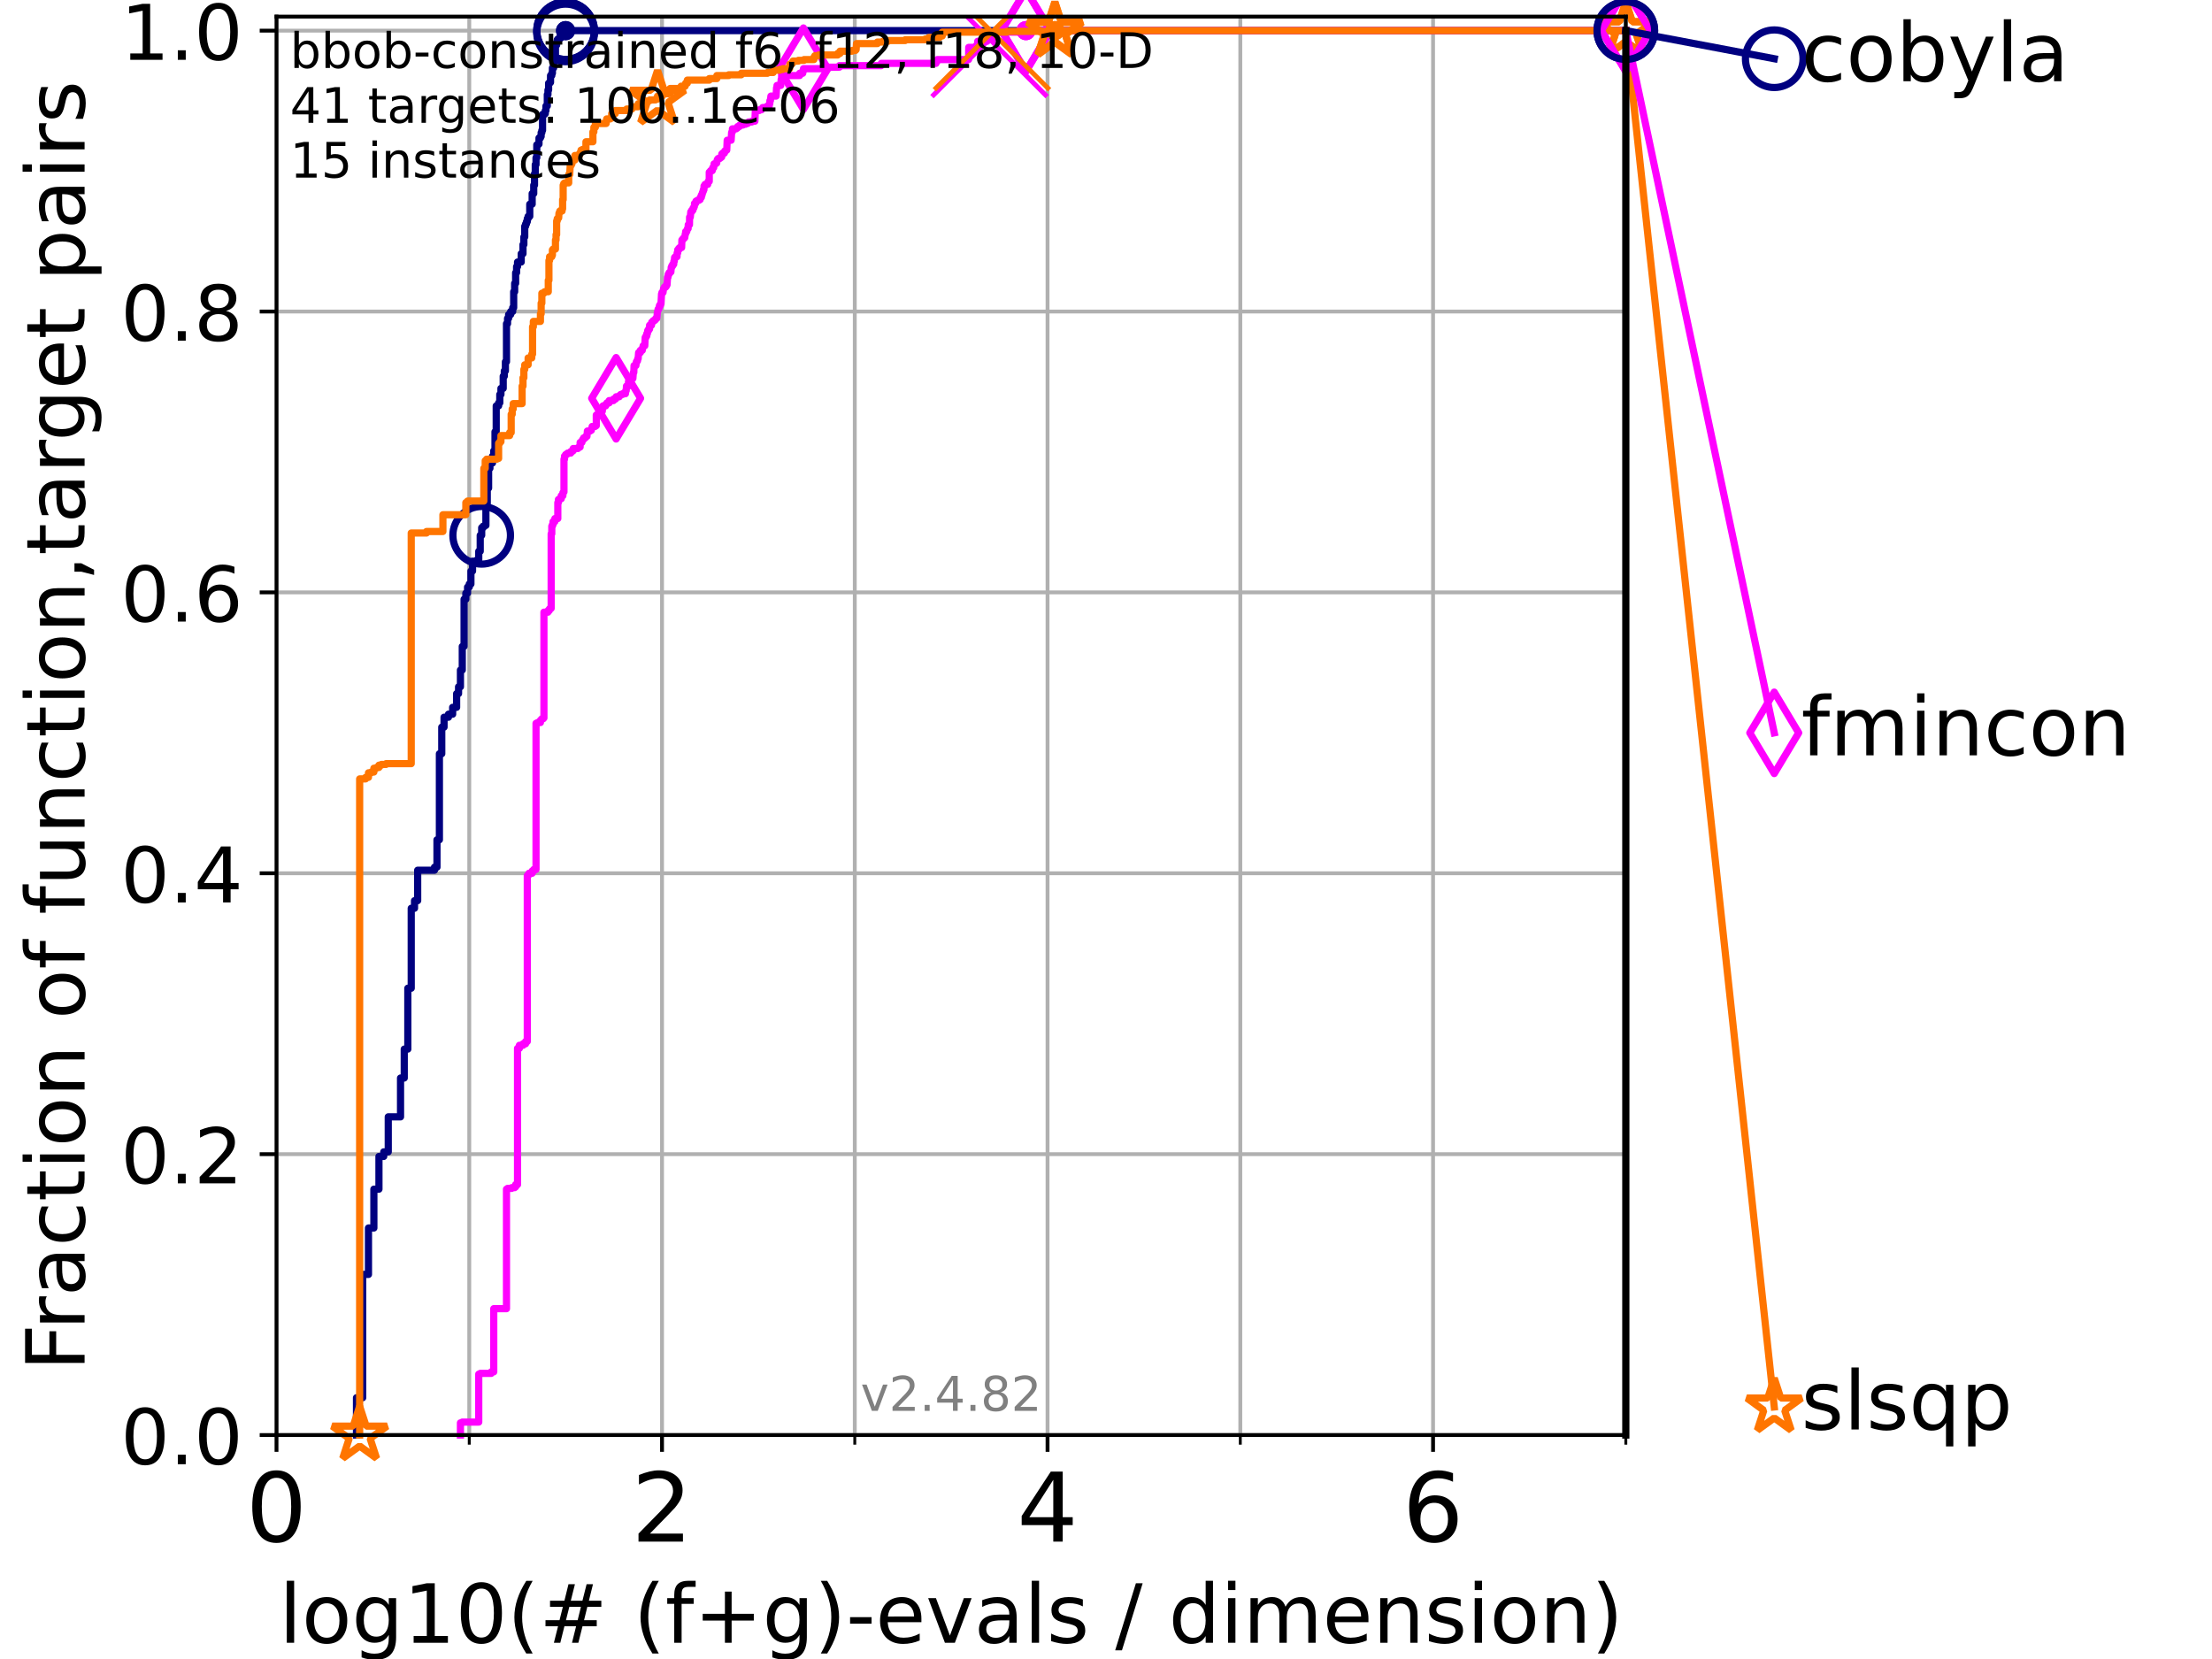 <?xml version="1.0" encoding="utf-8" standalone="no"?>
<!DOCTYPE svg PUBLIC "-//W3C//DTD SVG 1.1//EN"
  "http://www.w3.org/Graphics/SVG/1.1/DTD/svg11.dtd">
<!-- Created with matplotlib (https://matplotlib.org/) -->
<svg height="345.6pt" version="1.1" viewBox="0 0 460.8 345.6" width="460.8pt" xmlns="http://www.w3.org/2000/svg" xmlns:xlink="http://www.w3.org/1999/xlink">
 <defs>
  <style type="text/css">*{stroke-linecap:butt;stroke-linejoin:round;}</style>
 </defs>
 <g id="figure_1">
  <g id="patch_1">
   <path d="M 0 345.6 
L 460.8 345.6 
L 460.8 0 
L 0 0 
z
" style="fill:#ffffff;"/>
  </g>
  <g id="axes_1">
   <g id="patch_2">
    <path d="M 57.6 298.944 
L 338.688 298.944 
L 338.688 3.456 
L 57.6 3.456 
z
" style="fill:#ffffff;"/>
   </g>
   <g id="matplotlib.axis_1">
    <g id="xtick_1">
     <g id="line2d_1">
      <path clip-path="url(#pae9facf42a)" d="M 57.6 298.944 
L 57.6 3.456 
" style="fill:none;stroke:#b0b0b0;stroke-linecap:square;stroke-width:0.8;"/>
     </g>
     <g id="line2d_2">
      <defs>
       <path d="M 0 0 
L 0 3.5 
" id="m9f9b410459" style="stroke:#000000;stroke-width:0.8;"/>
      </defs>
      <g>
       <use style="stroke:#000000;stroke-width:0.8;" x="57.6" xlink:href="#m9f9b410459" y="298.944"/>
      </g>
     </g>
     <g id="text_1">
      <!-- 0 -->
      <g transform="translate(51.237 321.141)scale(0.2 -0.2)">
       <defs>
        <path d="M 31.781 66.406 
Q 24.172 66.406 20.328 58.906 
Q 16.5 51.422 16.5 36.375 
Q 16.5 21.391 20.328 13.891 
Q 24.172 6.391 31.781 6.391 
Q 39.453 6.391 43.281 13.891 
Q 47.125 21.391 47.125 36.375 
Q 47.125 51.422 43.281 58.906 
Q 39.453 66.406 31.781 66.406 
z
M 31.781 74.219 
Q 44.047 74.219 50.516 64.516 
Q 56.984 54.828 56.984 36.375 
Q 56.984 17.969 50.516 8.266 
Q 44.047 -1.422 31.781 -1.422 
Q 19.531 -1.422 13.062 8.266 
Q 6.594 17.969 6.594 36.375 
Q 6.594 54.828 13.062 64.516 
Q 19.531 74.219 31.781 74.219 
z
" id="DejaVuSans-48"/>
       </defs>
       <use xlink:href="#DejaVuSans-48"/>
      </g>
     </g>
    </g>
    <g id="xtick_2">
     <g id="line2d_3">
      <path clip-path="url(#pae9facf42a)" d="M 137.911 298.944 
L 137.911 3.456 
" style="fill:none;stroke:#b0b0b0;stroke-linecap:square;stroke-width:0.8;"/>
     </g>
     <g id="line2d_4">
      <g>
       <use style="stroke:#000000;stroke-width:0.8;" x="137.911" xlink:href="#m9f9b410459" y="298.944"/>
      </g>
     </g>
     <g id="text_2">
      <!-- 2 -->
      <g transform="translate(131.548 321.141)scale(0.2 -0.2)">
       <defs>
        <path d="M 19.188 8.297 
L 53.609 8.297 
L 53.609 0 
L 7.328 0 
L 7.328 8.297 
Q 12.938 14.109 22.625 23.891 
Q 32.328 33.688 34.812 36.531 
Q 39.547 41.844 41.422 45.531 
Q 43.312 49.219 43.312 52.781 
Q 43.312 58.594 39.234 62.25 
Q 35.156 65.922 28.609 65.922 
Q 23.969 65.922 18.812 64.312 
Q 13.672 62.703 7.812 59.422 
L 7.812 69.391 
Q 13.766 71.781 18.938 73 
Q 24.125 74.219 28.422 74.219 
Q 39.75 74.219 46.484 68.547 
Q 53.219 62.891 53.219 53.422 
Q 53.219 48.922 51.531 44.891 
Q 49.859 40.875 45.406 35.406 
Q 44.188 33.984 37.641 27.219 
Q 31.109 20.453 19.188 8.297 
z
" id="DejaVuSans-50"/>
       </defs>
       <use xlink:href="#DejaVuSans-50"/>
      </g>
     </g>
    </g>
    <g id="xtick_3">
     <g id="line2d_5">
      <path clip-path="url(#pae9facf42a)" d="M 218.222 298.944 
L 218.222 3.456 
" style="fill:none;stroke:#b0b0b0;stroke-linecap:square;stroke-width:0.8;"/>
     </g>
     <g id="line2d_6">
      <g>
       <use style="stroke:#000000;stroke-width:0.8;" x="218.222" xlink:href="#m9f9b410459" y="298.944"/>
      </g>
     </g>
     <g id="text_3">
      <!-- 4 -->
      <g transform="translate(211.859 321.141)scale(0.2 -0.2)">
       <defs>
        <path d="M 37.797 64.312 
L 12.891 25.391 
L 37.797 25.391 
z
M 35.203 72.906 
L 47.609 72.906 
L 47.609 25.391 
L 58.016 25.391 
L 58.016 17.188 
L 47.609 17.188 
L 47.609 0 
L 37.797 0 
L 37.797 17.188 
L 4.891 17.188 
L 4.891 26.703 
z
" id="DejaVuSans-52"/>
       </defs>
       <use xlink:href="#DejaVuSans-52"/>
      </g>
     </g>
    </g>
    <g id="xtick_4">
     <g id="line2d_7">
      <path clip-path="url(#pae9facf42a)" d="M 298.533 298.944 
L 298.533 3.456 
" style="fill:none;stroke:#b0b0b0;stroke-linecap:square;stroke-width:0.8;"/>
     </g>
     <g id="line2d_8">
      <g>
       <use style="stroke:#000000;stroke-width:0.8;" x="298.533" xlink:href="#m9f9b410459" y="298.944"/>
      </g>
     </g>
     <g id="text_4">
      <!-- 6 -->
      <g transform="translate(292.17 321.141)scale(0.2 -0.2)">
       <defs>
        <path d="M 33.016 40.375 
Q 26.375 40.375 22.484 35.828 
Q 18.609 31.297 18.609 23.391 
Q 18.609 15.531 22.484 10.953 
Q 26.375 6.391 33.016 6.391 
Q 39.656 6.391 43.531 10.953 
Q 47.406 15.531 47.406 23.391 
Q 47.406 31.297 43.531 35.828 
Q 39.656 40.375 33.016 40.375 
z
M 52.594 71.297 
L 52.594 62.312 
Q 48.875 64.062 45.094 64.984 
Q 41.312 65.922 37.594 65.922 
Q 27.828 65.922 22.672 59.328 
Q 17.531 52.734 16.797 39.406 
Q 19.672 43.656 24.016 45.922 
Q 28.375 48.188 33.594 48.188 
Q 44.578 48.188 50.953 41.516 
Q 57.328 34.859 57.328 23.391 
Q 57.328 12.156 50.688 5.359 
Q 44.047 -1.422 33.016 -1.422 
Q 20.359 -1.422 13.672 8.266 
Q 6.984 17.969 6.984 36.375 
Q 6.984 53.656 15.188 63.938 
Q 23.391 74.219 37.203 74.219 
Q 40.922 74.219 44.703 73.484 
Q 48.484 72.75 52.594 71.297 
z
" id="DejaVuSans-54"/>
       </defs>
       <use xlink:href="#DejaVuSans-54"/>
      </g>
     </g>
    </g>
    <g id="xtick_5">
     <g id="line2d_9">
      <path clip-path="url(#pae9facf42a)" d="M 97.755 298.944 
L 97.755 3.456 
" style="fill:none;stroke:#b0b0b0;stroke-linecap:square;stroke-width:0.8;"/>
     </g>
     <g id="line2d_10">
      <defs>
       <path d="M 0 0 
L 0 2 
" id="m6b657303d5" style="stroke:#000000;stroke-width:0.6;"/>
      </defs>
      <g>
       <use style="stroke:#000000;stroke-width:0.6;" x="97.755" xlink:href="#m6b657303d5" y="298.944"/>
      </g>
     </g>
    </g>
    <g id="xtick_6">
     <g id="line2d_11">
      <path clip-path="url(#pae9facf42a)" d="M 178.066 298.944 
L 178.066 3.456 
" style="fill:none;stroke:#b0b0b0;stroke-linecap:square;stroke-width:0.8;"/>
     </g>
     <g id="line2d_12">
      <g>
       <use style="stroke:#000000;stroke-width:0.6;" x="178.066" xlink:href="#m6b657303d5" y="298.944"/>
      </g>
     </g>
    </g>
    <g id="xtick_7">
     <g id="line2d_13">
      <path clip-path="url(#pae9facf42a)" d="M 258.377 298.944 
L 258.377 3.456 
" style="fill:none;stroke:#b0b0b0;stroke-linecap:square;stroke-width:0.8;"/>
     </g>
     <g id="line2d_14">
      <g>
       <use style="stroke:#000000;stroke-width:0.6;" x="258.377" xlink:href="#m6b657303d5" y="298.944"/>
      </g>
     </g>
    </g>
    <g id="xtick_8">
     <g id="line2d_15">
      <path clip-path="url(#pae9facf42a)" d="M 338.688 298.944 
L 338.688 3.456 
" style="fill:none;stroke:#b0b0b0;stroke-linecap:square;stroke-width:0.8;"/>
     </g>
     <g id="line2d_16">
      <g>
       <use style="stroke:#000000;stroke-width:0.6;" x="338.688" xlink:href="#m6b657303d5" y="298.944"/>
      </g>
     </g>
    </g>
    <g id="text_5">
     <!-- log10(# (f+g)-evals / dimension) -->
     <g transform="translate(58.145 342.218)scale(0.17 -0.17)">
      <defs>
       <path d="M 9.422 75.984 
L 18.406 75.984 
L 18.406 0 
L 9.422 0 
z
" id="DejaVuSans-108"/>
       <path d="M 30.609 48.391 
Q 23.391 48.391 19.188 42.75 
Q 14.984 37.109 14.984 27.297 
Q 14.984 17.484 19.156 11.844 
Q 23.344 6.203 30.609 6.203 
Q 37.797 6.203 41.984 11.859 
Q 46.188 17.531 46.188 27.297 
Q 46.188 37.016 41.984 42.703 
Q 37.797 48.391 30.609 48.391 
z
M 30.609 56 
Q 42.328 56 49.016 48.375 
Q 55.719 40.766 55.719 27.297 
Q 55.719 13.875 49.016 6.219 
Q 42.328 -1.422 30.609 -1.422 
Q 18.844 -1.422 12.172 6.219 
Q 5.516 13.875 5.516 27.297 
Q 5.516 40.766 12.172 48.375 
Q 18.844 56 30.609 56 
z
" id="DejaVuSans-111"/>
       <path d="M 45.406 27.984 
Q 45.406 37.75 41.375 43.109 
Q 37.359 48.484 30.078 48.484 
Q 22.859 48.484 18.828 43.109 
Q 14.797 37.75 14.797 27.984 
Q 14.797 18.266 18.828 12.891 
Q 22.859 7.516 30.078 7.516 
Q 37.359 7.516 41.375 12.891 
Q 45.406 18.266 45.406 27.984 
z
M 54.391 6.781 
Q 54.391 -7.172 48.188 -13.984 
Q 42 -20.797 29.203 -20.797 
Q 24.469 -20.797 20.266 -20.094 
Q 16.062 -19.391 12.109 -17.922 
L 12.109 -9.188 
Q 16.062 -11.328 19.922 -12.344 
Q 23.781 -13.375 27.781 -13.375 
Q 36.625 -13.375 41.016 -8.766 
Q 45.406 -4.156 45.406 5.172 
L 45.406 9.625 
Q 42.625 4.781 38.281 2.391 
Q 33.938 0 27.875 0 
Q 17.828 0 11.672 7.656 
Q 5.516 15.328 5.516 27.984 
Q 5.516 40.672 11.672 48.328 
Q 17.828 56 27.875 56 
Q 33.938 56 38.281 53.609 
Q 42.625 51.219 45.406 46.391 
L 45.406 54.688 
L 54.391 54.688 
z
" id="DejaVuSans-103"/>
       <path d="M 12.406 8.297 
L 28.516 8.297 
L 28.516 63.922 
L 10.984 60.406 
L 10.984 69.391 
L 28.422 72.906 
L 38.281 72.906 
L 38.281 8.297 
L 54.391 8.297 
L 54.391 0 
L 12.406 0 
z
" id="DejaVuSans-49"/>
       <path d="M 31 75.875 
Q 24.469 64.656 21.281 53.656 
Q 18.109 42.672 18.109 31.391 
Q 18.109 20.125 21.312 9.062 
Q 24.516 -2 31 -13.188 
L 23.188 -13.188 
Q 15.875 -1.703 12.234 9.375 
Q 8.594 20.453 8.594 31.391 
Q 8.594 42.281 12.203 53.312 
Q 15.828 64.359 23.188 75.875 
z
" id="DejaVuSans-40"/>
       <path d="M 51.125 44 
L 36.922 44 
L 32.812 27.688 
L 47.125 27.688 
z
M 43.797 71.781 
L 38.719 51.516 
L 52.984 51.516 
L 58.109 71.781 
L 65.922 71.781 
L 60.891 51.516 
L 76.125 51.516 
L 76.125 44 
L 58.984 44 
L 54.984 27.688 
L 70.516 27.688 
L 70.516 20.219 
L 53.078 20.219 
L 48 0 
L 40.188 0 
L 45.219 20.219 
L 30.906 20.219 
L 25.875 0 
L 18.016 0 
L 23.094 20.219 
L 7.719 20.219 
L 7.719 27.688 
L 24.906 27.688 
L 29 44 
L 13.281 44 
L 13.281 51.516 
L 30.906 51.516 
L 35.891 71.781 
z
" id="DejaVuSans-35"/>
       <path id="DejaVuSans-32"/>
       <path d="M 37.109 75.984 
L 37.109 68.5 
L 28.516 68.5 
Q 23.688 68.5 21.797 66.547 
Q 19.922 64.594 19.922 59.516 
L 19.922 54.688 
L 34.719 54.688 
L 34.719 47.703 
L 19.922 47.703 
L 19.922 0 
L 10.891 0 
L 10.891 47.703 
L 2.297 47.703 
L 2.297 54.688 
L 10.891 54.688 
L 10.891 58.5 
Q 10.891 67.625 15.141 71.797 
Q 19.391 75.984 28.609 75.984 
z
" id="DejaVuSans-102"/>
       <path d="M 46 62.703 
L 46 35.5 
L 73.188 35.5 
L 73.188 27.203 
L 46 27.203 
L 46 0 
L 37.797 0 
L 37.797 27.203 
L 10.594 27.203 
L 10.594 35.5 
L 37.797 35.5 
L 37.797 62.703 
z
" id="DejaVuSans-43"/>
       <path d="M 8.016 75.875 
L 15.828 75.875 
Q 23.141 64.359 26.781 53.312 
Q 30.422 42.281 30.422 31.391 
Q 30.422 20.453 26.781 9.375 
Q 23.141 -1.703 15.828 -13.188 
L 8.016 -13.188 
Q 14.5 -2 17.703 9.062 
Q 20.906 20.125 20.906 31.391 
Q 20.906 42.672 17.703 53.656 
Q 14.5 64.656 8.016 75.875 
z
" id="DejaVuSans-41"/>
       <path d="M 4.891 31.391 
L 31.203 31.391 
L 31.203 23.391 
L 4.891 23.391 
z
" id="DejaVuSans-45"/>
       <path d="M 56.203 29.594 
L 56.203 25.203 
L 14.891 25.203 
Q 15.484 15.922 20.484 11.062 
Q 25.484 6.203 34.422 6.203 
Q 39.594 6.203 44.453 7.469 
Q 49.312 8.734 54.109 11.281 
L 54.109 2.781 
Q 49.266 0.734 44.188 -0.344 
Q 39.109 -1.422 33.891 -1.422 
Q 20.797 -1.422 13.156 6.188 
Q 5.516 13.812 5.516 26.812 
Q 5.516 40.234 12.766 48.109 
Q 20.016 56 32.328 56 
Q 43.359 56 49.781 48.891 
Q 56.203 41.797 56.203 29.594 
z
M 47.219 32.234 
Q 47.125 39.594 43.094 43.984 
Q 39.062 48.391 32.422 48.391 
Q 24.906 48.391 20.391 44.141 
Q 15.875 39.891 15.188 32.172 
z
" id="DejaVuSans-101"/>
       <path d="M 2.984 54.688 
L 12.5 54.688 
L 29.594 8.797 
L 46.688 54.688 
L 56.203 54.688 
L 35.688 0 
L 23.484 0 
z
" id="DejaVuSans-118"/>
       <path d="M 34.281 27.484 
Q 23.391 27.484 19.188 25 
Q 14.984 22.516 14.984 16.5 
Q 14.984 11.719 18.141 8.906 
Q 21.297 6.109 26.703 6.109 
Q 34.188 6.109 38.703 11.406 
Q 43.219 16.703 43.219 25.484 
L 43.219 27.484 
z
M 52.203 31.203 
L 52.203 0 
L 43.219 0 
L 43.219 8.297 
Q 40.141 3.328 35.547 0.953 
Q 30.953 -1.422 24.312 -1.422 
Q 15.922 -1.422 10.953 3.297 
Q 6 8.016 6 15.922 
Q 6 25.141 12.172 29.828 
Q 18.359 34.516 30.609 34.516 
L 43.219 34.516 
L 43.219 35.406 
Q 43.219 41.609 39.141 45 
Q 35.062 48.391 27.688 48.391 
Q 23 48.391 18.547 47.266 
Q 14.109 46.141 10.016 43.891 
L 10.016 52.203 
Q 14.938 54.109 19.578 55.047 
Q 24.219 56 28.609 56 
Q 40.484 56 46.344 49.844 
Q 52.203 43.703 52.203 31.203 
z
" id="DejaVuSans-97"/>
       <path d="M 44.281 53.078 
L 44.281 44.578 
Q 40.484 46.531 36.375 47.5 
Q 32.281 48.484 27.875 48.484 
Q 21.188 48.484 17.844 46.438 
Q 14.5 44.391 14.5 40.281 
Q 14.5 37.156 16.891 35.375 
Q 19.281 33.594 26.516 31.984 
L 29.594 31.297 
Q 39.156 29.25 43.188 25.516 
Q 47.219 21.781 47.219 15.094 
Q 47.219 7.469 41.188 3.016 
Q 35.156 -1.422 24.609 -1.422 
Q 20.219 -1.422 15.453 -0.562 
Q 10.688 0.297 5.422 2 
L 5.422 11.281 
Q 10.406 8.688 15.234 7.391 
Q 20.062 6.109 24.812 6.109 
Q 31.156 6.109 34.562 8.281 
Q 37.984 10.453 37.984 14.406 
Q 37.984 18.062 35.516 20.016 
Q 33.062 21.969 24.703 23.781 
L 21.578 24.516 
Q 13.234 26.266 9.516 29.906 
Q 5.812 33.547 5.812 39.891 
Q 5.812 47.609 11.281 51.797 
Q 16.75 56 26.812 56 
Q 31.781 56 36.172 55.266 
Q 40.578 54.547 44.281 53.078 
z
" id="DejaVuSans-115"/>
       <path d="M 25.391 72.906 
L 33.688 72.906 
L 8.297 -9.281 
L 0 -9.281 
z
" id="DejaVuSans-47"/>
       <path d="M 45.406 46.391 
L 45.406 75.984 
L 54.391 75.984 
L 54.391 0 
L 45.406 0 
L 45.406 8.203 
Q 42.578 3.328 38.25 0.953 
Q 33.938 -1.422 27.875 -1.422 
Q 17.969 -1.422 11.734 6.484 
Q 5.516 14.406 5.516 27.297 
Q 5.516 40.188 11.734 48.094 
Q 17.969 56 27.875 56 
Q 33.938 56 38.25 53.625 
Q 42.578 51.266 45.406 46.391 
z
M 14.797 27.297 
Q 14.797 17.391 18.875 11.75 
Q 22.953 6.109 30.078 6.109 
Q 37.203 6.109 41.297 11.75 
Q 45.406 17.391 45.406 27.297 
Q 45.406 37.203 41.297 42.844 
Q 37.203 48.484 30.078 48.484 
Q 22.953 48.484 18.875 42.844 
Q 14.797 37.203 14.797 27.297 
z
" id="DejaVuSans-100"/>
       <path d="M 9.422 54.688 
L 18.406 54.688 
L 18.406 0 
L 9.422 0 
z
M 9.422 75.984 
L 18.406 75.984 
L 18.406 64.594 
L 9.422 64.594 
z
" id="DejaVuSans-105"/>
       <path d="M 52 44.188 
Q 55.375 50.25 60.062 53.125 
Q 64.75 56 71.094 56 
Q 79.641 56 84.281 50.016 
Q 88.922 44.047 88.922 33.016 
L 88.922 0 
L 79.891 0 
L 79.891 32.719 
Q 79.891 40.578 77.094 44.375 
Q 74.312 48.188 68.609 48.188 
Q 61.625 48.188 57.562 43.547 
Q 53.516 38.922 53.516 30.906 
L 53.516 0 
L 44.484 0 
L 44.484 32.719 
Q 44.484 40.625 41.703 44.406 
Q 38.922 48.188 33.109 48.188 
Q 26.219 48.188 22.156 43.531 
Q 18.109 38.875 18.109 30.906 
L 18.109 0 
L 9.078 0 
L 9.078 54.688 
L 18.109 54.688 
L 18.109 46.188 
Q 21.188 51.219 25.484 53.609 
Q 29.781 56 35.688 56 
Q 41.656 56 45.828 52.969 
Q 50 49.953 52 44.188 
z
" id="DejaVuSans-109"/>
       <path d="M 54.891 33.016 
L 54.891 0 
L 45.906 0 
L 45.906 32.719 
Q 45.906 40.484 42.875 44.328 
Q 39.844 48.188 33.797 48.188 
Q 26.516 48.188 22.312 43.547 
Q 18.109 38.922 18.109 30.906 
L 18.109 0 
L 9.078 0 
L 9.078 54.688 
L 18.109 54.688 
L 18.109 46.188 
Q 21.344 51.125 25.703 53.562 
Q 30.078 56 35.797 56 
Q 45.219 56 50.047 50.172 
Q 54.891 44.344 54.891 33.016 
z
" id="DejaVuSans-110"/>
      </defs>
      <use xlink:href="#DejaVuSans-108"/>
      <use x="27.783" xlink:href="#DejaVuSans-111"/>
      <use x="88.965" xlink:href="#DejaVuSans-103"/>
      <use x="152.441" xlink:href="#DejaVuSans-49"/>
      <use x="216.064" xlink:href="#DejaVuSans-48"/>
      <use x="279.688" xlink:href="#DejaVuSans-40"/>
      <use x="318.701" xlink:href="#DejaVuSans-35"/>
      <use x="402.49" xlink:href="#DejaVuSans-32"/>
      <use x="434.277" xlink:href="#DejaVuSans-40"/>
      <use x="473.291" xlink:href="#DejaVuSans-102"/>
      <use x="508.496" xlink:href="#DejaVuSans-43"/>
      <use x="592.285" xlink:href="#DejaVuSans-103"/>
      <use x="655.762" xlink:href="#DejaVuSans-41"/>
      <use x="694.775" xlink:href="#DejaVuSans-45"/>
      <use x="730.859" xlink:href="#DejaVuSans-101"/>
      <use x="792.383" xlink:href="#DejaVuSans-118"/>
      <use x="851.562" xlink:href="#DejaVuSans-97"/>
      <use x="912.842" xlink:href="#DejaVuSans-108"/>
      <use x="940.625" xlink:href="#DejaVuSans-115"/>
      <use x="992.725" xlink:href="#DejaVuSans-32"/>
      <use x="1024.512" xlink:href="#DejaVuSans-47"/>
      <use x="1058.203" xlink:href="#DejaVuSans-32"/>
      <use x="1089.99" xlink:href="#DejaVuSans-100"/>
      <use x="1153.467" xlink:href="#DejaVuSans-105"/>
      <use x="1181.25" xlink:href="#DejaVuSans-109"/>
      <use x="1278.662" xlink:href="#DejaVuSans-101"/>
      <use x="1340.186" xlink:href="#DejaVuSans-110"/>
      <use x="1403.564" xlink:href="#DejaVuSans-115"/>
      <use x="1455.664" xlink:href="#DejaVuSans-105"/>
      <use x="1483.447" xlink:href="#DejaVuSans-111"/>
      <use x="1544.629" xlink:href="#DejaVuSans-110"/>
      <use x="1608.008" xlink:href="#DejaVuSans-41"/>
     </g>
    </g>
   </g>
   <g id="matplotlib.axis_2">
    <g id="ytick_1">
     <g id="line2d_17">
      <path clip-path="url(#pae9facf42a)" d="M 57.6 298.944 
L 338.688 298.944 
" style="fill:none;stroke:#b0b0b0;stroke-linecap:square;stroke-width:0.8;"/>
     </g>
     <g id="line2d_18">
      <defs>
       <path d="M 0 0 
L -3.5 0 
" id="mf327070561" style="stroke:#000000;stroke-width:0.8;"/>
      </defs>
      <g>
       <use style="stroke:#000000;stroke-width:0.8;" x="57.6" xlink:href="#mf327070561" y="298.944"/>
      </g>
     </g>
     <g id="text_6">
      <!-- 0.0 -->
      <g transform="translate(25.155 305.023)scale(0.16 -0.16)">
       <defs>
        <path d="M 10.688 12.406 
L 21 12.406 
L 21 0 
L 10.688 0 
z
" id="DejaVuSans-46"/>
       </defs>
       <use xlink:href="#DejaVuSans-48"/>
       <use x="63.623" xlink:href="#DejaVuSans-46"/>
       <use x="95.41" xlink:href="#DejaVuSans-48"/>
      </g>
     </g>
    </g>
    <g id="ytick_2">
     <g id="line2d_19">
      <path clip-path="url(#pae9facf42a)" d="M 57.6 240.432 
L 338.688 240.432 
" style="fill:none;stroke:#b0b0b0;stroke-linecap:square;stroke-width:0.8;"/>
     </g>
     <g id="line2d_20">
      <g>
       <use style="stroke:#000000;stroke-width:0.8;" x="57.6" xlink:href="#mf327070561" y="240.432"/>
      </g>
     </g>
     <g id="text_7">
      <!-- 0.2 -->
      <g transform="translate(25.155 246.51)scale(0.16 -0.16)">
       <use xlink:href="#DejaVuSans-48"/>
       <use x="63.623" xlink:href="#DejaVuSans-46"/>
       <use x="95.41" xlink:href="#DejaVuSans-50"/>
      </g>
     </g>
    </g>
    <g id="ytick_3">
     <g id="line2d_21">
      <path clip-path="url(#pae9facf42a)" d="M 57.6 181.919 
L 338.688 181.919 
" style="fill:none;stroke:#b0b0b0;stroke-linecap:square;stroke-width:0.8;"/>
     </g>
     <g id="line2d_22">
      <g>
       <use style="stroke:#000000;stroke-width:0.8;" x="57.6" xlink:href="#mf327070561" y="181.919"/>
      </g>
     </g>
     <g id="text_8">
      <!-- 0.4 -->
      <g transform="translate(25.155 187.998)scale(0.16 -0.16)">
       <use xlink:href="#DejaVuSans-48"/>
       <use x="63.623" xlink:href="#DejaVuSans-46"/>
       <use x="95.41" xlink:href="#DejaVuSans-52"/>
      </g>
     </g>
    </g>
    <g id="ytick_4">
     <g id="line2d_23">
      <path clip-path="url(#pae9facf42a)" d="M 57.6 123.407 
L 338.688 123.407 
" style="fill:none;stroke:#b0b0b0;stroke-linecap:square;stroke-width:0.8;"/>
     </g>
     <g id="line2d_24">
      <g>
       <use style="stroke:#000000;stroke-width:0.8;" x="57.6" xlink:href="#mf327070561" y="123.407"/>
      </g>
     </g>
     <g id="text_9">
      <!-- 0.6 -->
      <g transform="translate(25.155 129.485)scale(0.16 -0.16)">
       <use xlink:href="#DejaVuSans-48"/>
       <use x="63.623" xlink:href="#DejaVuSans-46"/>
       <use x="95.41" xlink:href="#DejaVuSans-54"/>
      </g>
     </g>
    </g>
    <g id="ytick_5">
     <g id="line2d_25">
      <path clip-path="url(#pae9facf42a)" d="M 57.6 64.894 
L 338.688 64.894 
" style="fill:none;stroke:#b0b0b0;stroke-linecap:square;stroke-width:0.8;"/>
     </g>
     <g id="line2d_26">
      <g>
       <use style="stroke:#000000;stroke-width:0.8;" x="57.6" xlink:href="#mf327070561" y="64.894"/>
      </g>
     </g>
     <g id="text_10">
      <!-- 0.8 -->
      <g transform="translate(25.155 70.973)scale(0.16 -0.16)">
       <defs>
        <path d="M 31.781 34.625 
Q 24.75 34.625 20.719 30.859 
Q 16.703 27.094 16.703 20.516 
Q 16.703 13.922 20.719 10.156 
Q 24.75 6.391 31.781 6.391 
Q 38.812 6.391 42.859 10.172 
Q 46.922 13.969 46.922 20.516 
Q 46.922 27.094 42.891 30.859 
Q 38.875 34.625 31.781 34.625 
z
M 21.922 38.812 
Q 15.578 40.375 12.031 44.719 
Q 8.5 49.078 8.5 55.328 
Q 8.5 64.062 14.719 69.141 
Q 20.953 74.219 31.781 74.219 
Q 42.672 74.219 48.875 69.141 
Q 55.078 64.062 55.078 55.328 
Q 55.078 49.078 51.531 44.719 
Q 48 40.375 41.703 38.812 
Q 48.828 37.156 52.797 32.312 
Q 56.781 27.484 56.781 20.516 
Q 56.781 9.906 50.312 4.234 
Q 43.844 -1.422 31.781 -1.422 
Q 19.734 -1.422 13.25 4.234 
Q 6.781 9.906 6.781 20.516 
Q 6.781 27.484 10.781 32.312 
Q 14.797 37.156 21.922 38.812 
z
M 18.312 54.391 
Q 18.312 48.734 21.844 45.562 
Q 25.391 42.391 31.781 42.391 
Q 38.141 42.391 41.719 45.562 
Q 45.312 48.734 45.312 54.391 
Q 45.312 60.062 41.719 63.234 
Q 38.141 66.406 31.781 66.406 
Q 25.391 66.406 21.844 63.234 
Q 18.312 60.062 18.312 54.391 
z
" id="DejaVuSans-56"/>
       </defs>
       <use xlink:href="#DejaVuSans-48"/>
       <use x="63.623" xlink:href="#DejaVuSans-46"/>
       <use x="95.41" xlink:href="#DejaVuSans-56"/>
      </g>
     </g>
    </g>
    <g id="ytick_6">
     <g id="line2d_27">
      <path clip-path="url(#pae9facf42a)" d="M 57.6 6.382 
L 338.688 6.382 
" style="fill:none;stroke:#b0b0b0;stroke-linecap:square;stroke-width:0.8;"/>
     </g>
     <g id="line2d_28">
      <g>
       <use style="stroke:#000000;stroke-width:0.8;" x="57.6" xlink:href="#mf327070561" y="6.382"/>
      </g>
     </g>
     <g id="text_11">
      <!-- 1.0 -->
      <g transform="translate(25.155 12.46)scale(0.16 -0.16)">
       <use xlink:href="#DejaVuSans-49"/>
       <use x="63.623" xlink:href="#DejaVuSans-46"/>
       <use x="95.41" xlink:href="#DejaVuSans-48"/>
      </g>
     </g>
    </g>
    <g id="text_12">
     <!-- Fraction of function,target pairs -->
     <g transform="translate(17.62 285.585)rotate(-90)scale(0.17 -0.17)">
      <defs>
       <path d="M 9.812 72.906 
L 51.703 72.906 
L 51.703 64.594 
L 19.672 64.594 
L 19.672 43.109 
L 48.578 43.109 
L 48.578 34.812 
L 19.672 34.812 
L 19.672 0 
L 9.812 0 
z
" id="DejaVuSans-70"/>
       <path d="M 41.109 46.297 
Q 39.594 47.172 37.812 47.578 
Q 36.031 48 33.891 48 
Q 26.266 48 22.188 43.047 
Q 18.109 38.094 18.109 28.812 
L 18.109 0 
L 9.078 0 
L 9.078 54.688 
L 18.109 54.688 
L 18.109 46.188 
Q 20.953 51.172 25.484 53.578 
Q 30.031 56 36.531 56 
Q 37.453 56 38.578 55.875 
Q 39.703 55.766 41.062 55.516 
z
" id="DejaVuSans-114"/>
       <path d="M 48.781 52.594 
L 48.781 44.188 
Q 44.969 46.297 41.141 47.344 
Q 37.312 48.391 33.406 48.391 
Q 24.656 48.391 19.812 42.844 
Q 14.984 37.312 14.984 27.297 
Q 14.984 17.281 19.812 11.734 
Q 24.656 6.203 33.406 6.203 
Q 37.312 6.203 41.141 7.25 
Q 44.969 8.297 48.781 10.406 
L 48.781 2.094 
Q 45.016 0.344 40.984 -0.531 
Q 36.969 -1.422 32.422 -1.422 
Q 20.062 -1.422 12.781 6.344 
Q 5.516 14.109 5.516 27.297 
Q 5.516 40.672 12.859 48.328 
Q 20.219 56 33.016 56 
Q 37.156 56 41.109 55.141 
Q 45.062 54.297 48.781 52.594 
z
" id="DejaVuSans-99"/>
       <path d="M 18.312 70.219 
L 18.312 54.688 
L 36.812 54.688 
L 36.812 47.703 
L 18.312 47.703 
L 18.312 18.016 
Q 18.312 11.328 20.141 9.422 
Q 21.969 7.516 27.594 7.516 
L 36.812 7.516 
L 36.812 0 
L 27.594 0 
Q 17.188 0 13.234 3.875 
Q 9.281 7.766 9.281 18.016 
L 9.281 47.703 
L 2.688 47.703 
L 2.688 54.688 
L 9.281 54.688 
L 9.281 70.219 
z
" id="DejaVuSans-116"/>
       <path d="M 8.5 21.578 
L 8.5 54.688 
L 17.484 54.688 
L 17.484 21.922 
Q 17.484 14.156 20.5 10.266 
Q 23.531 6.391 29.594 6.391 
Q 36.859 6.391 41.078 11.031 
Q 45.312 15.672 45.312 23.688 
L 45.312 54.688 
L 54.297 54.688 
L 54.297 0 
L 45.312 0 
L 45.312 8.406 
Q 42.047 3.422 37.719 1 
Q 33.406 -1.422 27.688 -1.422 
Q 18.266 -1.422 13.375 4.438 
Q 8.5 10.297 8.5 21.578 
z
M 31.109 56 
z
" id="DejaVuSans-117"/>
       <path d="M 11.719 12.406 
L 22.016 12.406 
L 22.016 4 
L 14.016 -11.625 
L 7.719 -11.625 
L 11.719 4 
z
" id="DejaVuSans-44"/>
       <path d="M 18.109 8.203 
L 18.109 -20.797 
L 9.078 -20.797 
L 9.078 54.688 
L 18.109 54.688 
L 18.109 46.391 
Q 20.953 51.266 25.266 53.625 
Q 29.594 56 35.594 56 
Q 45.562 56 51.781 48.094 
Q 58.016 40.188 58.016 27.297 
Q 58.016 14.406 51.781 6.484 
Q 45.562 -1.422 35.594 -1.422 
Q 29.594 -1.422 25.266 0.953 
Q 20.953 3.328 18.109 8.203 
z
M 48.688 27.297 
Q 48.688 37.203 44.609 42.844 
Q 40.531 48.484 33.406 48.484 
Q 26.266 48.484 22.188 42.844 
Q 18.109 37.203 18.109 27.297 
Q 18.109 17.391 22.188 11.75 
Q 26.266 6.109 33.406 6.109 
Q 40.531 6.109 44.609 11.75 
Q 48.688 17.391 48.688 27.297 
z
" id="DejaVuSans-112"/>
      </defs>
      <use xlink:href="#DejaVuSans-70"/>
      <use x="50.27" xlink:href="#DejaVuSans-114"/>
      <use x="91.383" xlink:href="#DejaVuSans-97"/>
      <use x="152.662" xlink:href="#DejaVuSans-99"/>
      <use x="207.643" xlink:href="#DejaVuSans-116"/>
      <use x="246.852" xlink:href="#DejaVuSans-105"/>
      <use x="274.635" xlink:href="#DejaVuSans-111"/>
      <use x="335.816" xlink:href="#DejaVuSans-110"/>
      <use x="399.195" xlink:href="#DejaVuSans-32"/>
      <use x="430.982" xlink:href="#DejaVuSans-111"/>
      <use x="492.164" xlink:href="#DejaVuSans-102"/>
      <use x="527.369" xlink:href="#DejaVuSans-32"/>
      <use x="559.156" xlink:href="#DejaVuSans-102"/>
      <use x="594.361" xlink:href="#DejaVuSans-117"/>
      <use x="657.74" xlink:href="#DejaVuSans-110"/>
      <use x="721.119" xlink:href="#DejaVuSans-99"/>
      <use x="776.1" xlink:href="#DejaVuSans-116"/>
      <use x="815.309" xlink:href="#DejaVuSans-105"/>
      <use x="843.092" xlink:href="#DejaVuSans-111"/>
      <use x="904.273" xlink:href="#DejaVuSans-110"/>
      <use x="967.652" xlink:href="#DejaVuSans-44"/>
      <use x="999.439" xlink:href="#DejaVuSans-116"/>
      <use x="1038.648" xlink:href="#DejaVuSans-97"/>
      <use x="1099.928" xlink:href="#DejaVuSans-114"/>
      <use x="1139.291" xlink:href="#DejaVuSans-103"/>
      <use x="1202.768" xlink:href="#DejaVuSans-101"/>
      <use x="1264.291" xlink:href="#DejaVuSans-116"/>
      <use x="1303.5" xlink:href="#DejaVuSans-32"/>
      <use x="1335.287" xlink:href="#DejaVuSans-112"/>
      <use x="1398.764" xlink:href="#DejaVuSans-97"/>
      <use x="1460.043" xlink:href="#DejaVuSans-105"/>
      <use x="1487.826" xlink:href="#DejaVuSans-114"/>
      <use x="1528.939" xlink:href="#DejaVuSans-115"/>
     </g>
    </g>
   </g>
   <g id="line2d_29">
    <defs>
     <path d="M 0 1.5 
C 0.398 1.5 0.779 1.342 1.061 1.061 
C 1.342 0.779 1.5 0.398 1.5 0 
C 1.5 -0.398 1.342 -0.779 1.061 -1.061 
C 0.779 -1.342 0.398 -1.5 0 -1.5 
C -0.398 -1.5 -0.779 -1.342 -1.061 -1.061 
C -1.342 -0.779 -1.5 -0.398 -1.5 0 
C -1.5 0.398 -1.342 0.779 -1.061 1.061 
C -0.779 1.342 -0.398 1.5 0 1.5 
z
" id="m8e846aad38" style="stroke:#000080;"/>
    </defs>
    <g>
     <use style="fill:#000080;stroke:#000080;" x="117.821" xlink:href="#m8e846aad38" y="6.382"/>
     <use style="fill:#000080;stroke:#000080;" x="117.821" xlink:href="#m8e846aad38" y="6.382"/>
    </g>
   </g>
   <g id="line2d_30">
    <path d="M 74.263 298.944 
L 74.263 291.174 
L 75.556 291.174 
L 75.556 265.486 
L 76.759 265.486 
L 76.759 255.813 
L 77.885 255.813 
L 77.885 247.726 
L 78.942 247.726 
L 78.942 240.907 
L 79.939 240.907 
L 79.939 239.956 
L 80.881 239.956 
L 80.881 232.662 
L 83.438 232.662 
L 83.438 224.574 
L 84.213 224.574 
L 84.213 218.549 
L 84.956 218.549 
L 84.956 205.863 
L 85.667 205.863 
L 85.667 189.213 
L 86.351 189.213 
L 86.351 187.628 
L 87.01 187.628 
L 87.01 181.285 
L 90.509 181.285 
L 90.509 180.65 
L 91.03 180.65 
L 91.03 174.942 
L 91.535 174.942 
L 91.535 157.023 
L 92.027 157.023 
L 92.027 151.474 
L 92.504 151.474 
L 92.504 149.412 
L 93.422 149.412 
L 93.422 148.778 
L 94.295 148.778 
L 94.295 147.351 
L 95.125 147.351 
L 95.125 144.496 
L 95.526 144.496 
L 95.526 143.069 
L 95.918 143.069 
L 95.918 139.581 
L 96.301 139.581 
L 96.301 134.665 
L 96.676 134.665 
L 96.676 124.834 
L 97.044 124.834 
L 97.044 123.565 
L 97.403 123.565 
L 97.403 122.297 
L 97.755 122.297 
L 97.755 121.662 
L 98.101 121.662 
L 98.101 118.967 
L 98.439 118.967 
L 98.439 116.905 
L 99.418 116.905 
L 99.418 116.588 
L 99.732 116.588 
L 99.732 114.844 
L 100.04 114.844 
L 100.04 111.514 
L 100.344 111.514 
L 100.344 109.928 
L 100.642 109.928 
L 100.642 109.611 
L 100.935 109.611 
L 100.935 109.452 
L 101.223 109.452 
L 101.223 104.854 
L 101.507 104.854 
L 101.507 101.682 
L 101.786 101.682 
L 101.786 97.56 
L 102.06 97.56 
L 102.06 96.45 
L 102.597 96.45 
L 102.597 95.022 
L 102.859 95.022 
L 102.859 93.912 
L 103.118 93.912 
L 103.118 89.948 
L 103.372 89.948 
L 103.372 84.557 
L 103.871 84.557 
L 103.871 83.923 
L 104.115 83.923 
L 104.115 82.178 
L 104.355 82.178 
L 104.355 80.91 
L 104.826 80.91 
L 104.826 78.373 
L 105.057 78.373 
L 105.057 77.263 
L 105.285 77.263 
L 105.285 75.36 
L 105.51 75.36 
L 105.51 67.431 
L 105.733 67.431 
L 105.733 66.321 
L 105.952 66.321 
L 105.952 65.528 
L 106.383 65.528 
L 106.383 64.894 
L 106.803 64.894 
L 106.803 64.101 
L 107.009 64.101 
L 107.009 60.771 
L 107.213 60.771 
L 107.213 59.027 
L 107.415 59.027 
L 107.415 56.807 
L 107.614 56.807 
L 107.614 55.538 
L 107.811 55.538 
L 107.811 54.587 
L 108.578 54.587 
L 108.578 52.843 
L 108.949 52.843 
L 108.949 50.94 
L 109.132 50.94 
L 109.132 49.354 
L 109.312 49.354 
L 109.312 47.134 
L 109.491 47.134 
L 109.491 46.659 
L 109.668 46.659 
L 109.668 46.183 
L 109.843 46.183 
L 109.843 45.549 
L 110.017 45.549 
L 110.017 45.073 
L 110.359 45.073 
L 110.359 42.536 
L 110.86 42.536 
L 110.86 40.316 
L 111.186 40.316 
L 111.186 38.571 
L 111.346 38.571 
L 111.346 36.193 
L 111.506 36.193 
L 111.506 34.29 
L 111.663 34.29 
L 111.663 32.863 
L 111.82 32.863 
L 111.82 30.167 
L 112.128 30.167 
L 112.128 30.009 
L 112.281 30.009 
L 112.281 28.74 
L 112.581 28.74 
L 112.581 28.423 
L 112.73 28.423 
L 112.73 27.63 
L 112.877 27.63 
L 112.877 27.154 
L 113.023 27.154 
L 113.023 23.824 
L 113.454 23.824 
L 113.454 23.666 
L 113.595 23.666 
L 113.595 23.032 
L 113.735 23.032 
L 113.735 22.08 
L 114.012 22.08 
L 114.012 19.702 
L 114.148 19.702 
L 114.148 18.75 
L 114.284 18.75 
L 114.284 17.323 
L 114.552 17.323 
L 114.552 17.164 
L 114.685 17.164 
L 114.685 15.737 
L 114.947 15.737 
L 114.947 15.262 
L 115.077 15.262 
L 115.077 14.152 
L 115.333 14.152 
L 115.333 12.883 
L 115.46 12.883 
L 115.46 12.09 
L 115.586 12.09 
L 115.586 11.773 
L 115.711 11.773 
L 115.711 9.394 
L 115.959 9.394 
L 115.959 8.76 
L 116.081 8.76 
L 116.081 8.284 
L 116.203 8.284 
L 116.203 8.126 
L 116.443 8.126 
L 116.443 7.967 
L 116.798 7.967 
L 116.798 7.333 
L 117.145 7.333 
L 117.145 7.016 
L 117.71 7.016 
L 117.821 6.382 
L 338.688 6.382 
L 338.688 6.382 
" style="fill:none;stroke:#000080;stroke-linecap:square;stroke-width:1.5;"/>
   </g>
   <g id="line2d_31">
    <defs>
     <path d="M 0 6 
C 1.591 6 3.117 5.368 4.243 4.243 
C 5.368 3.117 6 1.591 6 0 
C 6 -1.591 5.368 -3.117 4.243 -4.243 
C 3.117 -5.368 1.591 -6 0 -6 
C -1.591 -6 -3.117 -5.368 -4.243 -4.243 
C -5.368 -3.117 -6 -1.591 -6 0 
C -6 1.591 -5.368 3.117 -4.243 4.243 
C -3.117 5.368 -1.591 6 0 6 
z
" id="m1a95ba68af" style="stroke:#000080;stroke-width:1.5;"/>
    </defs>
    <g>
     <use style="fill-opacity:0;stroke:#000080;stroke-width:1.5;" x="100.344" xlink:href="#m1a95ba68af" y="111.514"/>
     <use style="fill-opacity:0;stroke:#000080;stroke-width:1.5;" x="117.821" xlink:href="#m1a95ba68af" y="6.857"/>
     <use style="fill-opacity:0;stroke:#000080;stroke-width:1.5;" x="117.821" xlink:href="#m1a95ba68af" y="6.382"/>
     <use style="fill-opacity:0;stroke:#000080;stroke-width:1.5;" x="117.821" xlink:href="#m1a95ba68af" y="6.382"/>
     <use style="fill-opacity:0;stroke:#000080;stroke-width:1.5;" x="338.688" xlink:href="#m1a95ba68af" y="6.382"/>
    </g>
   </g>
   <g id="line2d_32">
    <path style="fill:none;stroke:#000080;stroke-linecap:square;stroke-width:1.5;"/>
    <g/>
   </g>
   <g id="line2d_33">
    <defs>
     <path d="M 0 1.5 
C 0.398 1.5 0.779 1.342 1.061 1.061 
C 1.342 0.779 1.5 0.398 1.5 0 
C 1.5 -0.398 1.342 -0.779 1.061 -1.061 
C 0.779 -1.342 0.398 -1.5 0 -1.5 
C -0.398 -1.5 -0.779 -1.342 -1.061 -1.061 
C -1.342 -0.779 -1.5 -0.398 -1.5 0 
C -1.5 0.398 -1.342 0.779 -1.061 1.061 
C -0.779 1.342 -0.398 1.5 0 1.5 
z
" id="md0708ebbb6" style="stroke:#ff00ff;"/>
    </defs>
    <g>
     <use style="fill:#ff00ff;stroke:#ff00ff;" x="213.721" xlink:href="#md0708ebbb6" y="6.382"/>
     <use style="fill:#ff00ff;stroke:#ff00ff;" x="213.721" xlink:href="#md0708ebbb6" y="6.382"/>
    </g>
   </g>
   <g id="line2d_34">
    <path d="M 95.918 298.944 
L 95.918 296.407 
L 96.301 296.407 
L 96.301 296.248 
L 99.732 296.248 
L 99.732 286.258 
L 100.04 286.258 
L 100.04 286.1 
L 102.331 286.1 
L 102.331 285.783 
L 102.859 285.783 
L 102.859 272.621 
L 105.51 272.621 
L 105.51 247.726 
L 105.733 247.726 
L 105.733 247.567 
L 106.594 247.567 
L 106.594 247.409 
L 107.213 247.409 
L 107.213 247.25 
L 107.415 247.25 
L 107.415 246.774 
L 107.811 246.774 
L 107.811 218.39 
L 108.199 218.39 
L 108.199 217.756 
L 108.949 217.756 
L 108.949 217.439 
L 109.491 217.439 
L 109.491 216.963 
L 109.843 216.963 
L 109.843 182.395 
L 110.017 182.395 
L 110.017 182.236 
L 110.189 182.236 
L 110.189 181.919 
L 110.86 181.919 
L 110.86 181.443 
L 111.186 181.443 
L 111.186 181.126 
L 111.663 181.126 
L 111.663 150.681 
L 111.975 150.681 
L 111.975 150.522 
L 112.581 150.522 
L 112.581 150.046 
L 112.73 150.046 
L 112.73 149.888 
L 112.877 149.888 
L 112.877 149.729 
L 113.168 149.729 
L 113.168 149.571 
L 113.311 149.571 
L 113.311 127.529 
L 114.148 127.529 
L 114.148 127.212 
L 114.419 127.212 
L 114.419 126.895 
L 114.552 126.895 
L 114.552 126.737 
L 114.817 126.737 
L 114.817 111.197 
L 114.947 111.197 
L 114.947 109.611 
L 115.077 109.611 
L 115.077 109.294 
L 115.206 109.294 
L 115.206 108.66 
L 115.586 108.66 
L 115.586 108.025 
L 116.203 108.025 
L 116.203 104.695 
L 116.323 104.695 
L 116.323 104.061 
L 116.562 104.061 
L 116.562 103.902 
L 116.914 103.902 
L 116.914 103.268 
L 117.26 103.268 
L 117.26 102.634 
L 117.373 102.634 
L 117.373 102.475 
L 117.486 102.475 
L 117.486 95.657 
L 117.598 95.657 
L 117.598 95.022 
L 117.71 95.022 
L 117.821 94.705 
L 118.04 94.705 
L 118.04 94.547 
L 118.257 94.547 
L 118.257 94.388 
L 118.891 94.388 
L 118.891 94.071 
L 119.199 94.071 
L 119.199 93.912 
L 119.402 93.912 
L 119.402 93.437 
L 120.382 93.437 
L 120.382 93.278 
L 120.572 93.278 
L 120.572 93.12 
L 120.852 93.12 
L 120.852 92.168 
L 121.219 92.168 
L 121.31 91.692 
L 121.4 91.692 
L 121.4 91.534 
L 121.579 91.534 
L 121.579 91.217 
L 121.931 91.217 
L 122.018 90.9 
L 122.277 90.9 
L 122.362 89.79 
L 122.948 89.79 
L 122.948 89.631 
L 123.193 89.631 
L 123.274 89.155 
L 123.354 89.155 
L 123.354 88.838 
L 123.985 88.838 
L 123.985 88.68 
L 124.216 88.68 
L 124.216 86.46 
L 124.444 86.46 
L 124.444 86.301 
L 124.669 86.301 
L 124.669 85.984 
L 124.892 85.984 
L 124.892 85.825 
L 125.038 85.825 
L 125.038 85.667 
L 125.471 85.667 
L 125.542 84.874 
L 125.612 84.874 
L 125.612 84.557 
L 126.168 84.557 
L 126.168 84.24 
L 126.372 84.24 
L 126.44 83.923 
L 126.905 83.923 
L 126.905 83.447 
L 127.799 83.447 
L 127.799 83.13 
L 128.23 83.13 
L 128.23 82.971 
L 128.351 82.971 
L 128.351 82.654 
L 129.002 82.654 
L 129.002 82.495 
L 129.118 82.495 
L 129.118 82.337 
L 129.291 82.337 
L 129.291 82.178 
L 129.686 82.178 
L 129.686 82.02 
L 130.291 82.02 
L 130.345 81.385 
L 130.452 81.385 
L 130.505 80.434 
L 130.927 80.434 
L 130.927 79.483 
L 131.287 79.483 
L 131.338 79.007 
L 131.641 79.007 
L 131.641 78.848 
L 131.84 78.848 
L 131.938 77.58 
L 132.036 77.58 
L 132.085 76.153 
L 132.47 76.153 
L 132.565 75.36 
L 132.66 75.36 
L 132.66 75.201 
L 132.801 75.201 
L 132.847 74.725 
L 132.94 74.725 
L 133.033 73.457 
L 133.398 73.457 
L 133.398 72.981 
L 133.8 72.981 
L 133.888 72.347 
L 133.976 72.347 
L 133.976 72.03 
L 134.322 72.03 
L 134.407 70.285 
L 134.577 70.285 
L 134.577 69.968 
L 134.745 69.968 
L 134.745 69.493 
L 134.87 69.493 
L 134.932 68.858 
L 135.118 68.858 
L 135.118 68.541 
L 135.321 68.541 
L 135.321 67.748 
L 135.721 67.748 
L 135.761 67.114 
L 135.957 67.114 
L 135.957 66.956 
L 136.073 66.956 
L 136.073 66.797 
L 136.343 66.797 
L 136.343 66.638 
L 136.532 66.638 
L 136.608 66.321 
L 136.832 66.321 
L 136.943 65.053 
L 136.98 65.053 
L 137.09 64.418 
L 137.235 64.418 
L 137.308 63.943 
L 137.38 63.943 
L 137.38 63.626 
L 137.576 63.626 
L 137.576 63.308 
L 137.7 63.308 
L 137.806 61.247 
L 137.876 61.247 
L 137.893 60.93 
L 138.119 60.93 
L 138.222 60.137 
L 138.29 60.137 
L 138.392 59.82 
L 138.662 59.82 
L 138.662 59.661 
L 138.795 59.661 
L 138.795 59.344 
L 138.96 59.344 
L 139.058 57.758 
L 139.156 57.758 
L 139.221 57.124 
L 139.382 57.124 
L 139.382 56.807 
L 139.573 56.807 
L 139.573 56.648 
L 139.762 56.648 
L 139.825 55.697 
L 139.949 55.697 
L 139.949 55.38 
L 140.135 55.38 
L 140.135 55.063 
L 140.348 55.063 
L 140.379 54.428 
L 140.469 54.428 
L 140.529 53.636 
L 140.679 53.636 
L 140.679 53.477 
L 141.032 53.477 
L 141.061 52.684 
L 141.177 52.684 
L 141.177 52.05 
L 141.407 52.05 
L 141.407 51.733 
L 141.578 51.733 
L 141.578 51.574 
L 141.997 51.574 
L 142.052 49.988 
L 142.216 49.988 
L 142.297 49.671 
L 142.513 49.671 
L 142.513 49.513 
L 142.647 49.513 
L 142.753 48.72 
L 142.832 48.72 
L 142.832 48.244 
L 143.067 48.244 
L 143.17 47.768 
L 143.222 47.768 
L 143.222 47.61 
L 143.35 47.61 
L 143.375 46.817 
L 143.629 46.817 
L 143.654 45.231 
L 143.804 45.231 
L 143.903 44.121 
L 144.1 44.121 
L 144.1 43.804 
L 144.342 43.804 
L 144.391 43.329 
L 144.534 43.329 
L 144.63 43.011 
L 144.653 43.011 
L 144.677 42.377 
L 144.912 42.377 
L 144.982 41.901 
L 145.236 41.901 
L 145.236 41.743 
L 145.599 41.743 
L 145.599 41.584 
L 145.844 41.584 
L 145.888 41.109 
L 146.107 41.109 
L 146.107 40.633 
L 146.249 40.633 
L 146.313 40.157 
L 146.388 40.157 
L 146.431 39.84 
L 146.517 39.84 
L 146.517 39.523 
L 146.644 39.523 
L 146.665 38.73 
L 146.875 38.73 
L 146.875 38.413 
L 147.429 38.413 
L 147.53 37.779 
L 147.75 37.779 
L 147.75 35.876 
L 147.927 35.876 
L 148.025 35.559 
L 148.373 35.559 
L 148.469 34.924 
L 148.677 34.924 
L 148.752 34.131 
L 149.104 34.131 
L 149.104 33.973 
L 149.305 33.973 
L 149.396 33.339 
L 149.468 33.339 
L 149.468 33.18 
L 149.593 33.18 
L 149.593 33.021 
L 149.946 33.021 
L 149.946 32.863 
L 150.155 32.863 
L 150.155 32.704 
L 150.344 32.704 
L 150.361 32.07 
L 150.514 32.07 
L 150.514 31.911 
L 150.899 31.911 
L 150.982 31.436 
L 151.195 31.436 
L 151.195 31.277 
L 151.397 31.277 
L 151.486 29.216 
L 152.307 29.216 
L 152.406 27.63 
L 152.451 27.63 
L 152.451 27.471 
L 152.572 27.471 
L 152.572 26.837 
L 153.366 26.837 
L 153.366 26.679 
L 153.595 26.679 
L 153.666 26.361 
L 154.029 26.361 
L 154.112 26.044 
L 154.788 26.044 
L 154.788 25.886 
L 155.31 25.886 
L 155.31 25.727 
L 155.742 25.727 
L 155.742 25.569 
L 155.929 25.569 
L 155.929 25.41 
L 156.61 25.41 
L 156.61 25.252 
L 157.255 25.252 
L 157.352 23.032 
L 158.152 23.032 
L 158.152 22.873 
L 158.637 22.873 
L 158.637 22.714 
L 158.764 22.714 
L 158.764 22.556 
L 158.89 22.556 
L 158.89 22.397 
L 159.618 22.397 
L 159.618 22.239 
L 159.887 22.239 
L 159.887 22.08 
L 160.249 22.08 
L 160.278 21.604 
L 160.365 21.604 
L 160.385 20.97 
L 160.49 20.97 
L 160.595 20.019 
L 161.672 20.019 
L 161.77 18.274 
L 161.867 18.274 
L 161.867 17.799 
L 162.645 17.799 
L 162.737 16.53 
L 162.829 16.53 
L 162.829 15.737 
L 166.588 15.737 
L 166.588 15.262 
L 167.23 15.262 
L 167.23 14.786 
L 167.372 14.786 
L 167.372 14.31 
L 172.4 14.31 
L 172.4 13.993 
L 174.855 13.993 
L 174.855 13.676 
L 183.559 13.676 
L 183.587 13.2 
L 194.983 13.2 
L 194.997 12.724 
L 195.282 12.724 
L 195.282 12.407 
L 201.775 12.407 
L 201.804 9.87 
L 203.308 9.87 
L 203.308 9.553 
L 203.656 9.553 
L 203.674 8.602 
L 205.618 8.602 
L 205.626 8.126 
L 206.588 8.126 
L 206.588 7.967 
L 207.027 7.967 
L 207.027 7.016 
L 207.168 7.016 
L 207.168 6.857 
L 207.929 6.857 
L 207.929 6.699 
L 213.721 6.699 
L 213.721 6.382 
L 338.688 6.382 
L 338.688 6.382 
" style="fill:none;stroke:#ff00ff;stroke-linecap:square;stroke-width:1.5;"/>
   </g>
   <g id="line2d_35">
    <defs>
     <path d="M -0 8.485 
L 5.091 0 
L 0 -8.485 
L -5.091 -0 
z
" id="m27f9071598" style="stroke:#ff00ff;stroke-linejoin:miter;stroke-width:1.5;"/>
    </defs>
    <g>
     <use style="fill-opacity:0;stroke:#ff00ff;stroke-linejoin:miter;stroke-width:1.5;" x="128.351" xlink:href="#m27f9071598" y="82.971"/>
     <use style="fill-opacity:0;stroke:#ff00ff;stroke-linejoin:miter;stroke-width:1.5;" x="167.372" xlink:href="#m27f9071598" y="14.31"/>
     <use style="fill-opacity:0;stroke:#ff00ff;stroke-linejoin:miter;stroke-width:1.5;" x="213.721" xlink:href="#m27f9071598" y="6.382"/>
     <use style="fill-opacity:0;stroke:#ff00ff;stroke-linejoin:miter;stroke-width:1.5;" x="213.721" xlink:href="#m27f9071598" y="6.382"/>
     <use style="fill-opacity:0;stroke:#ff00ff;stroke-linejoin:miter;stroke-width:1.5;" x="338.688" xlink:href="#m27f9071598" y="6.382"/>
    </g>
   </g>
   <g id="line2d_36">
    <path style="fill:none;stroke:#ff00ff;stroke-linecap:square;stroke-width:1.5;"/>
    <g/>
   </g>
   <g id="line2d_37">
    <path clip-path="url(#pae9facf42a)" d="M 206.136 8.126 
" style="fill:none;stroke:#ff00ff;stroke-linecap:square;stroke-width:1.5;"/>
    <defs>
     <path d="M -12 12 
L 12 -12 
M -12 -12 
L 12 12 
" id="md1825233da" style="stroke:#ff00ff;"/>
    </defs>
    <g clip-path="url(#pae9facf42a)">
     <use style="fill:#ff00ff;stroke:#ff00ff;" x="206.136" xlink:href="#md1825233da" y="8.126"/>
    </g>
   </g>
   <g id="line2d_38">
    <defs>
     <path d="M 0 1.5 
C 0.398 1.5 0.779 1.342 1.061 1.061 
C 1.342 0.779 1.5 0.398 1.5 0 
C 1.5 -0.398 1.342 -0.779 1.061 -1.061 
C 0.779 -1.342 0.398 -1.5 0 -1.5 
C -0.398 -1.5 -0.779 -1.342 -1.061 -1.061 
C -1.342 -0.779 -1.5 -0.398 -1.5 0 
C -1.5 0.398 -1.342 0.779 -1.061 1.061 
C -0.779 1.342 -0.398 1.5 0 1.5 
z
" id="m038fa0f849" style="stroke:#ff7500;"/>
    </defs>
    <g>
     <use style="fill:#ff7500;stroke:#ff7500;" x="219.748" xlink:href="#m038fa0f849" y="6.382"/>
     <use style="fill:#ff7500;stroke:#ff7500;" x="219.748" xlink:href="#m038fa0f849" y="6.382"/>
    </g>
   </g>
   <g id="line2d_39">
    <path d="M 74.922 298.944 
L 74.922 162.256 
L 76.168 162.256 
L 76.168 161.939 
L 76.759 161.939 
L 76.759 160.988 
L 77.331 160.988 
L 77.331 160.829 
L 77.885 160.829 
L 77.885 160.036 
L 78.421 160.036 
L 78.421 159.878 
L 78.942 159.878 
L 78.942 159.402 
L 79.447 159.402 
L 79.447 159.243 
L 80.416 159.243 
L 80.416 159.085 
L 85.667 159.085 
L 85.667 111.038 
L 88.847 111.038 
L 88.847 110.721 
L 92.267 110.721 
L 92.267 107.232 
L 97.044 107.232 
L 97.044 104.695 
L 97.403 104.695 
L 97.403 104.378 
L 100.789 104.378 
L 100.789 97.56 
L 101.08 97.56 
L 101.08 95.974 
L 101.366 95.974 
L 101.366 95.657 
L 103.498 95.657 
L 103.498 95.498 
L 103.871 95.498 
L 103.871 92.327 
L 104.115 92.327 
L 104.115 92.01 
L 104.355 92.01 
L 104.355 90.741 
L 106.169 90.741 
L 106.169 90.107 
L 106.489 90.107 
L 106.489 86.301 
L 106.699 86.301 
L 106.699 85.191 
L 106.906 85.191 
L 106.906 84.081 
L 108.764 84.081 
L 108.764 80.434 
L 108.949 80.434 
L 108.949 78.69 
L 109.132 78.69 
L 109.132 76.945 
L 109.312 76.945 
L 109.312 75.994 
L 110.017 75.994 
L 110.017 74.567 
L 110.777 74.567 
L 110.777 73.774 
L 110.942 73.774 
L 110.942 68.066 
L 111.105 68.066 
L 111.105 66.956 
L 112.581 66.956 
L 112.581 65.37 
L 112.73 65.37 
L 112.73 63.15 
L 112.877 63.15 
L 112.877 61.088 
L 113.311 61.088 
L 113.311 60.93 
L 113.454 60.93 
L 113.454 60.771 
L 114.216 60.771 
L 114.216 58.393 
L 114.352 58.393 
L 114.352 54.27 
L 114.486 54.27 
L 114.486 53.477 
L 114.947 53.477 
L 115.012 53.16 
L 115.077 53.16 
L 115.077 52.05 
L 115.206 52.05 
L 115.206 51.891 
L 115.711 51.891 
L 115.711 49.988 
L 115.835 49.988 
L 115.835 48.878 
L 115.959 48.878 
L 115.959 46.024 
L 116.081 46.024 
L 116.081 45.549 
L 116.263 45.549 
L 116.263 45.39 
L 116.383 45.39 
L 116.443 44.439 
L 116.503 44.439 
L 116.503 44.28 
L 116.621 44.28 
L 116.621 43.963 
L 117.088 43.963 
L 117.088 43.487 
L 117.203 43.487 
L 117.203 41.584 
L 117.317 41.584 
L 117.317 38.571 
L 117.43 38.571 
L 117.43 38.254 
L 117.598 38.254 
L 117.598 38.096 
L 118.471 38.096 
L 118.471 36.351 
L 118.682 36.351 
L 118.787 34.449 
L 118.994 34.449 
L 119.097 34.131 
L 119.148 34.131 
L 119.25 33.339 
L 119.752 33.339 
L 119.752 32.387 
L 120.713 32.387 
L 120.759 31.911 
L 120.899 31.911 
L 120.899 31.753 
L 121.037 31.753 
L 121.037 31.277 
L 121.355 31.277 
L 121.355 31.119 
L 122.062 31.119 
L 122.062 29.533 
L 123.514 29.533 
L 123.514 27.471 
L 123.712 27.471 
L 123.712 26.52 
L 124.024 26.52 
L 124.024 25.727 
L 126.27 25.727 
L 126.372 24.776 
L 127.133 24.776 
L 127.133 24.617 
L 127.421 24.617 
L 127.421 23.666 
L 128.169 23.666 
L 128.169 23.032 
L 130.559 23.032 
L 130.559 22.714 
L 131.641 22.714 
L 131.666 22.239 
L 132.894 22.239 
L 132.964 21.604 
L 134.085 21.604 
L 134.085 21.287 
L 134.365 21.287 
L 134.365 21.129 
L 135.015 21.129 
L 135.015 20.97 
L 135.362 20.97 
L 135.362 20.812 
L 136.551 20.812 
L 136.551 20.653 
L 136.98 20.653 
L 136.98 20.019 
L 137.98 20.019 
L 137.98 19.543 
L 139.204 19.543 
L 139.204 19.384 
L 139.605 19.384 
L 139.605 18.433 
L 141.886 18.433 
L 141.886 17.957 
L 142.726 17.957 
L 142.832 17.323 
L 143.183 17.323 
L 143.183 16.689 
L 147.75 16.689 
L 147.75 16.372 
L 149.332 16.372 
L 149.332 15.737 
L 151.803 15.737 
L 151.803 15.579 
L 154.413 15.579 
L 154.413 15.262 
L 159.877 15.262 
L 159.877 15.103 
L 161.068 15.103 
L 161.068 14.627 
L 162.432 14.627 
L 162.432 14.469 
L 163.054 14.469 
L 163.054 14.31 
L 164.486 14.31 
L 164.547 13.359 
L 164.951 13.359 
L 164.951 13.2 
L 165.102 13.2 
L 165.186 12.724 
L 166.334 12.724 
L 166.334 12.566 
L 167.497 12.566 
L 167.497 12.407 
L 169.552 12.407 
L 169.552 11.932 
L 169.738 11.932 
L 169.738 11.614 
L 170.527 11.614 
L 170.527 11.456 
L 174.497 11.456 
L 174.497 11.139 
L 174.984 11.139 
L 174.984 10.663 
L 177.53 10.663 
L 177.53 10.504 
L 178.212 10.504 
L 178.212 10.346 
L 178.35 10.346 
L 178.422 9.077 
L 182.787 9.077 
L 182.787 8.76 
L 183.892 8.76 
L 183.892 8.602 
L 185.004 8.602 
L 185.004 8.443 
L 188.567 8.443 
L 188.567 8.284 
L 192.727 8.284 
L 192.727 8.126 
L 193.479 8.126 
L 193.479 7.809 
L 195.717 7.809 
L 195.717 7.492 
L 196.29 7.492 
L 196.29 6.699 
L 209.76 6.699 
L 209.76 6.54 
L 219.748 6.54 
L 219.748 6.382 
L 338.688 6.382 
L 338.688 6.382 
" style="fill:none;stroke:#ff7500;stroke-linecap:square;stroke-width:1.5;"/>
   </g>
   <g id="line2d_40">
    <defs>
     <path d="M 0 -6 
L -1.347 -1.854 
L -5.706 -1.854 
L -2.18 0.708 
L -3.527 4.854 
L -0 2.292 
L 3.527 4.854 
L 2.18 0.708 
L 5.706 -1.854 
L 1.347 -1.854 
z
" id="mef7c71c296" style="stroke:#ff7500;stroke-linejoin:bevel;stroke-width:1.5;"/>
    </defs>
    <g>
     <use style="fill-opacity:0;stroke:#ff7500;stroke-linejoin:bevel;stroke-width:1.5;" x="74.922" xlink:href="#mef7c71c296" y="298.944"/>
     <use style="fill-opacity:0;stroke:#ff7500;stroke-linejoin:bevel;stroke-width:1.5;" x="136.98" xlink:href="#mef7c71c296" y="20.653"/>
     <use style="fill-opacity:0;stroke:#ff7500;stroke-linejoin:bevel;stroke-width:1.5;" x="219.748" xlink:href="#mef7c71c296" y="6.54"/>
     <use style="fill-opacity:0;stroke:#ff7500;stroke-linejoin:bevel;stroke-width:1.5;" x="219.748" xlink:href="#mef7c71c296" y="6.382"/>
     <use style="fill-opacity:0;stroke:#ff7500;stroke-linejoin:bevel;stroke-width:1.5;" x="338.688" xlink:href="#mef7c71c296" y="6.382"/>
    </g>
   </g>
   <g id="line2d_41">
    <path style="fill:none;stroke:#ff7500;stroke-linecap:square;stroke-width:1.5;"/>
    <g/>
   </g>
   <g id="line2d_42">
    <path clip-path="url(#pae9facf42a)" d="M 206.64 6.699 
" style="fill:none;stroke:#ff7500;stroke-linecap:square;stroke-width:1.5;"/>
    <defs>
     <path d="M -12 12 
L 12 -12 
M -12 -12 
L 12 12 
" id="m2a8e4fd183" style="stroke:#ff7500;"/>
    </defs>
    <g clip-path="url(#pae9facf42a)">
     <use style="fill:#ff7500;stroke:#ff7500;" x="206.64" xlink:href="#m2a8e4fd183" y="6.699"/>
    </g>
   </g>
   <g id="line2d_43">
    <path d="M 338.688 6.382 
L 369.608 293.093 
" style="fill:none;stroke:#ff7500;stroke-linecap:square;stroke-width:1.5;"/>
    <g>
     <use style="fill-opacity:0;stroke:#ff7500;stroke-linejoin:bevel;stroke-width:1.5;" x="338.688" xlink:href="#mef7c71c296" y="6.382"/>
     <use style="fill-opacity:0;stroke:#ff7500;stroke-linejoin:bevel;stroke-width:1.5;" x="369.608" xlink:href="#mef7c71c296" y="293.093"/>
    </g>
   </g>
   <g id="line2d_44">
    <path d="M 338.688 6.382 
L 369.608 152.663 
" style="fill:none;stroke:#ff00ff;stroke-linecap:square;stroke-width:1.5;"/>
    <g>
     <use style="fill-opacity:0;stroke:#ff00ff;stroke-linejoin:miter;stroke-width:1.5;" x="338.688" xlink:href="#m27f9071598" y="6.382"/>
     <use style="fill-opacity:0;stroke:#ff00ff;stroke-linejoin:miter;stroke-width:1.5;" x="369.608" xlink:href="#m27f9071598" y="152.663"/>
    </g>
   </g>
   <g id="line2d_45">
    <path d="M 338.688 6.382 
L 369.608 12.233 
" style="fill:none;stroke:#000080;stroke-linecap:square;stroke-width:1.5;"/>
    <g>
     <use style="fill-opacity:0;stroke:#000080;stroke-width:1.5;" x="338.688" xlink:href="#m1a95ba68af" y="6.382"/>
     <use style="fill-opacity:0;stroke:#000080;stroke-width:1.5;" x="369.608" xlink:href="#m1a95ba68af" y="12.233"/>
    </g>
   </g>
   <g id="line2d_46">
    <path d="M 338.688 298.944 
L 338.688 6.382 
" style="fill:none;stroke:#000000;stroke-linecap:square;stroke-width:1.5;"/>
   </g>
   <g id="patch_3">
    <path d="M 57.6 298.944 
L 57.6 3.456 
" style="fill:none;stroke:#000000;stroke-linecap:square;stroke-linejoin:miter;stroke-width:0.8;"/>
   </g>
   <g id="patch_4">
    <path d="M 338.688 298.944 
L 338.688 3.456 
" style="fill:none;stroke:#000000;stroke-linecap:square;stroke-linejoin:miter;stroke-width:0.8;"/>
   </g>
   <g id="patch_5">
    <path d="M 57.6 298.944 
L 338.688 298.944 
" style="fill:none;stroke:#000000;stroke-linecap:square;stroke-linejoin:miter;stroke-width:0.8;"/>
   </g>
   <g id="patch_6">
    <path d="M 57.6 3.456 
L 338.688 3.456 
" style="fill:none;stroke:#000000;stroke-linecap:square;stroke-linejoin:miter;stroke-width:0.8;"/>
   </g>
   <g id="text_13">
    <!-- slsqp -->
    <g transform="translate(375.229 297.784)scale(0.17 -0.17)">
     <defs>
      <path d="M 14.797 27.297 
Q 14.797 17.391 18.875 11.75 
Q 22.953 6.109 30.078 6.109 
Q 37.203 6.109 41.297 11.75 
Q 45.406 17.391 45.406 27.297 
Q 45.406 37.203 41.297 42.844 
Q 37.203 48.484 30.078 48.484 
Q 22.953 48.484 18.875 42.844 
Q 14.797 37.203 14.797 27.297 
z
M 45.406 8.203 
Q 42.578 3.328 38.25 0.953 
Q 33.938 -1.422 27.875 -1.422 
Q 17.969 -1.422 11.734 6.484 
Q 5.516 14.406 5.516 27.297 
Q 5.516 40.188 11.734 48.094 
Q 17.969 56 27.875 56 
Q 33.938 56 38.25 53.625 
Q 42.578 51.266 45.406 46.391 
L 45.406 54.688 
L 54.391 54.688 
L 54.391 -20.797 
L 45.406 -20.797 
z
" id="DejaVuSans-113"/>
     </defs>
     <use xlink:href="#DejaVuSans-115"/>
     <use x="52.1" xlink:href="#DejaVuSans-108"/>
     <use x="79.883" xlink:href="#DejaVuSans-115"/>
     <use x="131.982" xlink:href="#DejaVuSans-113"/>
     <use x="195.459" xlink:href="#DejaVuSans-112"/>
    </g>
   </g>
   <g id="text_14">
    <!-- fmincon -->
    <g transform="translate(375.229 157.354)scale(0.17 -0.17)">
     <use xlink:href="#DejaVuSans-102"/>
     <use x="35.205" xlink:href="#DejaVuSans-109"/>
     <use x="132.617" xlink:href="#DejaVuSans-105"/>
     <use x="160.4" xlink:href="#DejaVuSans-110"/>
     <use x="223.779" xlink:href="#DejaVuSans-99"/>
     <use x="278.76" xlink:href="#DejaVuSans-111"/>
     <use x="339.941" xlink:href="#DejaVuSans-110"/>
    </g>
   </g>
   <g id="text_15">
    <!-- cobyla -->
    <g transform="translate(375.229 16.924)scale(0.17 -0.17)">
     <defs>
      <path d="M 48.688 27.297 
Q 48.688 37.203 44.609 42.844 
Q 40.531 48.484 33.406 48.484 
Q 26.266 48.484 22.188 42.844 
Q 18.109 37.203 18.109 27.297 
Q 18.109 17.391 22.188 11.75 
Q 26.266 6.109 33.406 6.109 
Q 40.531 6.109 44.609 11.75 
Q 48.688 17.391 48.688 27.297 
z
M 18.109 46.391 
Q 20.953 51.266 25.266 53.625 
Q 29.594 56 35.594 56 
Q 45.562 56 51.781 48.094 
Q 58.016 40.188 58.016 27.297 
Q 58.016 14.406 51.781 6.484 
Q 45.562 -1.422 35.594 -1.422 
Q 29.594 -1.422 25.266 0.953 
Q 20.953 3.328 18.109 8.203 
L 18.109 0 
L 9.078 0 
L 9.078 75.984 
L 18.109 75.984 
z
" id="DejaVuSans-98"/>
      <path d="M 32.172 -5.078 
Q 28.375 -14.844 24.75 -17.812 
Q 21.141 -20.797 15.094 -20.797 
L 7.906 -20.797 
L 7.906 -13.281 
L 13.188 -13.281 
Q 16.891 -13.281 18.938 -11.516 
Q 21 -9.766 23.484 -3.219 
L 25.094 0.875 
L 2.984 54.688 
L 12.5 54.688 
L 29.594 11.922 
L 46.688 54.688 
L 56.203 54.688 
z
" id="DejaVuSans-121"/>
     </defs>
     <use xlink:href="#DejaVuSans-99"/>
     <use x="54.98" xlink:href="#DejaVuSans-111"/>
     <use x="116.162" xlink:href="#DejaVuSans-98"/>
     <use x="179.639" xlink:href="#DejaVuSans-121"/>
     <use x="238.818" xlink:href="#DejaVuSans-108"/>
     <use x="266.602" xlink:href="#DejaVuSans-97"/>
    </g>
   </g>
   <g id="text_16">
    <!-- bbob-constrained f6, f12, f18, 10-D -->
    <g transform="translate(60.411 14.161)scale(0.102 -0.102)">
     <defs>
      <path d="M 19.672 64.797 
L 19.672 8.109 
L 31.594 8.109 
Q 46.688 8.109 53.688 14.938 
Q 60.688 21.781 60.688 36.531 
Q 60.688 51.172 53.688 57.984 
Q 46.688 64.797 31.594 64.797 
z
M 9.812 72.906 
L 30.078 72.906 
Q 51.266 72.906 61.172 64.094 
Q 71.094 55.281 71.094 36.531 
Q 71.094 17.672 61.125 8.828 
Q 51.172 0 30.078 0 
L 9.812 0 
z
" id="DejaVuSans-68"/>
     </defs>
     <use xlink:href="#DejaVuSans-98"/>
     <use x="63.477" xlink:href="#DejaVuSans-98"/>
     <use x="126.953" xlink:href="#DejaVuSans-111"/>
     <use x="188.135" xlink:href="#DejaVuSans-98"/>
     <use x="251.611" xlink:href="#DejaVuSans-45"/>
     <use x="287.695" xlink:href="#DejaVuSans-99"/>
     <use x="342.676" xlink:href="#DejaVuSans-111"/>
     <use x="403.857" xlink:href="#DejaVuSans-110"/>
     <use x="467.236" xlink:href="#DejaVuSans-115"/>
     <use x="519.336" xlink:href="#DejaVuSans-116"/>
     <use x="558.545" xlink:href="#DejaVuSans-114"/>
     <use x="599.658" xlink:href="#DejaVuSans-97"/>
     <use x="660.938" xlink:href="#DejaVuSans-105"/>
     <use x="688.721" xlink:href="#DejaVuSans-110"/>
     <use x="752.1" xlink:href="#DejaVuSans-101"/>
     <use x="813.623" xlink:href="#DejaVuSans-100"/>
     <use x="877.1" xlink:href="#DejaVuSans-32"/>
     <use x="908.887" xlink:href="#DejaVuSans-102"/>
     <use x="944.092" xlink:href="#DejaVuSans-54"/>
     <use x="1007.715" xlink:href="#DejaVuSans-44"/>
     <use x="1039.502" xlink:href="#DejaVuSans-32"/>
     <use x="1071.289" xlink:href="#DejaVuSans-102"/>
     <use x="1106.494" xlink:href="#DejaVuSans-49"/>
     <use x="1170.117" xlink:href="#DejaVuSans-50"/>
     <use x="1233.74" xlink:href="#DejaVuSans-44"/>
     <use x="1265.527" xlink:href="#DejaVuSans-32"/>
     <use x="1297.314" xlink:href="#DejaVuSans-102"/>
     <use x="1332.52" xlink:href="#DejaVuSans-49"/>
     <use x="1396.143" xlink:href="#DejaVuSans-56"/>
     <use x="1459.766" xlink:href="#DejaVuSans-44"/>
     <use x="1491.553" xlink:href="#DejaVuSans-32"/>
     <use x="1523.34" xlink:href="#DejaVuSans-49"/>
     <use x="1586.963" xlink:href="#DejaVuSans-48"/>
     <use x="1650.586" xlink:href="#DejaVuSans-45"/>
     <use x="1686.67" xlink:href="#DejaVuSans-68"/>
    </g>
    <!-- 41 targets: 100..1e-06 -->
    <g transform="translate(60.411 25.583)scale(0.102 -0.102)">
     <defs>
      <path d="M 11.719 12.406 
L 22.016 12.406 
L 22.016 0 
L 11.719 0 
z
M 11.719 51.703 
L 22.016 51.703 
L 22.016 39.312 
L 11.719 39.312 
z
" id="DejaVuSans-58"/>
     </defs>
     <use xlink:href="#DejaVuSans-52"/>
     <use x="63.623" xlink:href="#DejaVuSans-49"/>
     <use x="127.246" xlink:href="#DejaVuSans-32"/>
     <use x="159.033" xlink:href="#DejaVuSans-116"/>
     <use x="198.242" xlink:href="#DejaVuSans-97"/>
     <use x="259.521" xlink:href="#DejaVuSans-114"/>
     <use x="298.885" xlink:href="#DejaVuSans-103"/>
     <use x="362.361" xlink:href="#DejaVuSans-101"/>
     <use x="423.885" xlink:href="#DejaVuSans-116"/>
     <use x="463.094" xlink:href="#DejaVuSans-115"/>
     <use x="515.193" xlink:href="#DejaVuSans-58"/>
     <use x="548.885" xlink:href="#DejaVuSans-32"/>
     <use x="580.672" xlink:href="#DejaVuSans-49"/>
     <use x="644.295" xlink:href="#DejaVuSans-48"/>
     <use x="707.918" xlink:href="#DejaVuSans-48"/>
     <use x="771.541" xlink:href="#DejaVuSans-46"/>
     <use x="803.328" xlink:href="#DejaVuSans-46"/>
     <use x="835.115" xlink:href="#DejaVuSans-49"/>
     <use x="898.738" xlink:href="#DejaVuSans-101"/>
     <use x="960.262" xlink:href="#DejaVuSans-45"/>
     <use x="996.346" xlink:href="#DejaVuSans-48"/>
     <use x="1059.969" xlink:href="#DejaVuSans-54"/>
    </g>
    <!-- 15 instances -->
    <g transform="translate(60.411 37.005)scale(0.102 -0.102)">
     <defs>
      <path d="M 10.797 72.906 
L 49.516 72.906 
L 49.516 64.594 
L 19.828 64.594 
L 19.828 46.734 
Q 21.969 47.469 24.109 47.828 
Q 26.266 48.188 28.422 48.188 
Q 40.625 48.188 47.75 41.5 
Q 54.891 34.812 54.891 23.391 
Q 54.891 11.625 47.562 5.094 
Q 40.234 -1.422 26.906 -1.422 
Q 22.312 -1.422 17.547 -0.641 
Q 12.797 0.141 7.719 1.703 
L 7.719 11.625 
Q 12.109 9.234 16.797 8.062 
Q 21.484 6.891 26.703 6.891 
Q 35.156 6.891 40.078 11.328 
Q 45.016 15.766 45.016 23.391 
Q 45.016 31 40.078 35.438 
Q 35.156 39.891 26.703 39.891 
Q 22.75 39.891 18.812 39.016 
Q 14.891 38.141 10.797 36.281 
z
" id="DejaVuSans-53"/>
     </defs>
     <use xlink:href="#DejaVuSans-49"/>
     <use x="63.623" xlink:href="#DejaVuSans-53"/>
     <use x="127.246" xlink:href="#DejaVuSans-32"/>
     <use x="159.033" xlink:href="#DejaVuSans-105"/>
     <use x="186.816" xlink:href="#DejaVuSans-110"/>
     <use x="250.195" xlink:href="#DejaVuSans-115"/>
     <use x="302.295" xlink:href="#DejaVuSans-116"/>
     <use x="341.504" xlink:href="#DejaVuSans-97"/>
     <use x="402.783" xlink:href="#DejaVuSans-110"/>
     <use x="466.162" xlink:href="#DejaVuSans-99"/>
     <use x="521.143" xlink:href="#DejaVuSans-101"/>
     <use x="582.666" xlink:href="#DejaVuSans-115"/>
    </g>
   </g>
   <g id="text_17">
    <!-- v2.4.82 -->
    <g style="fill:#808080;" transform="translate(179.281 293.909)scale(0.1 -0.1)">
     <use xlink:href="#DejaVuSans-118"/>
     <use x="59.18" xlink:href="#DejaVuSans-50"/>
     <use x="122.803" xlink:href="#DejaVuSans-46"/>
     <use x="154.59" xlink:href="#DejaVuSans-52"/>
     <use x="218.213" xlink:href="#DejaVuSans-46"/>
     <use x="250" xlink:href="#DejaVuSans-56"/>
     <use x="313.623" xlink:href="#DejaVuSans-50"/>
    </g>
   </g>
  </g>
 </g>
 <defs>
  <clipPath id="pae9facf42a">
   <rect height="295.488" width="281.088" x="57.6" y="3.456"/>
  </clipPath>
 </defs>
</svg>
